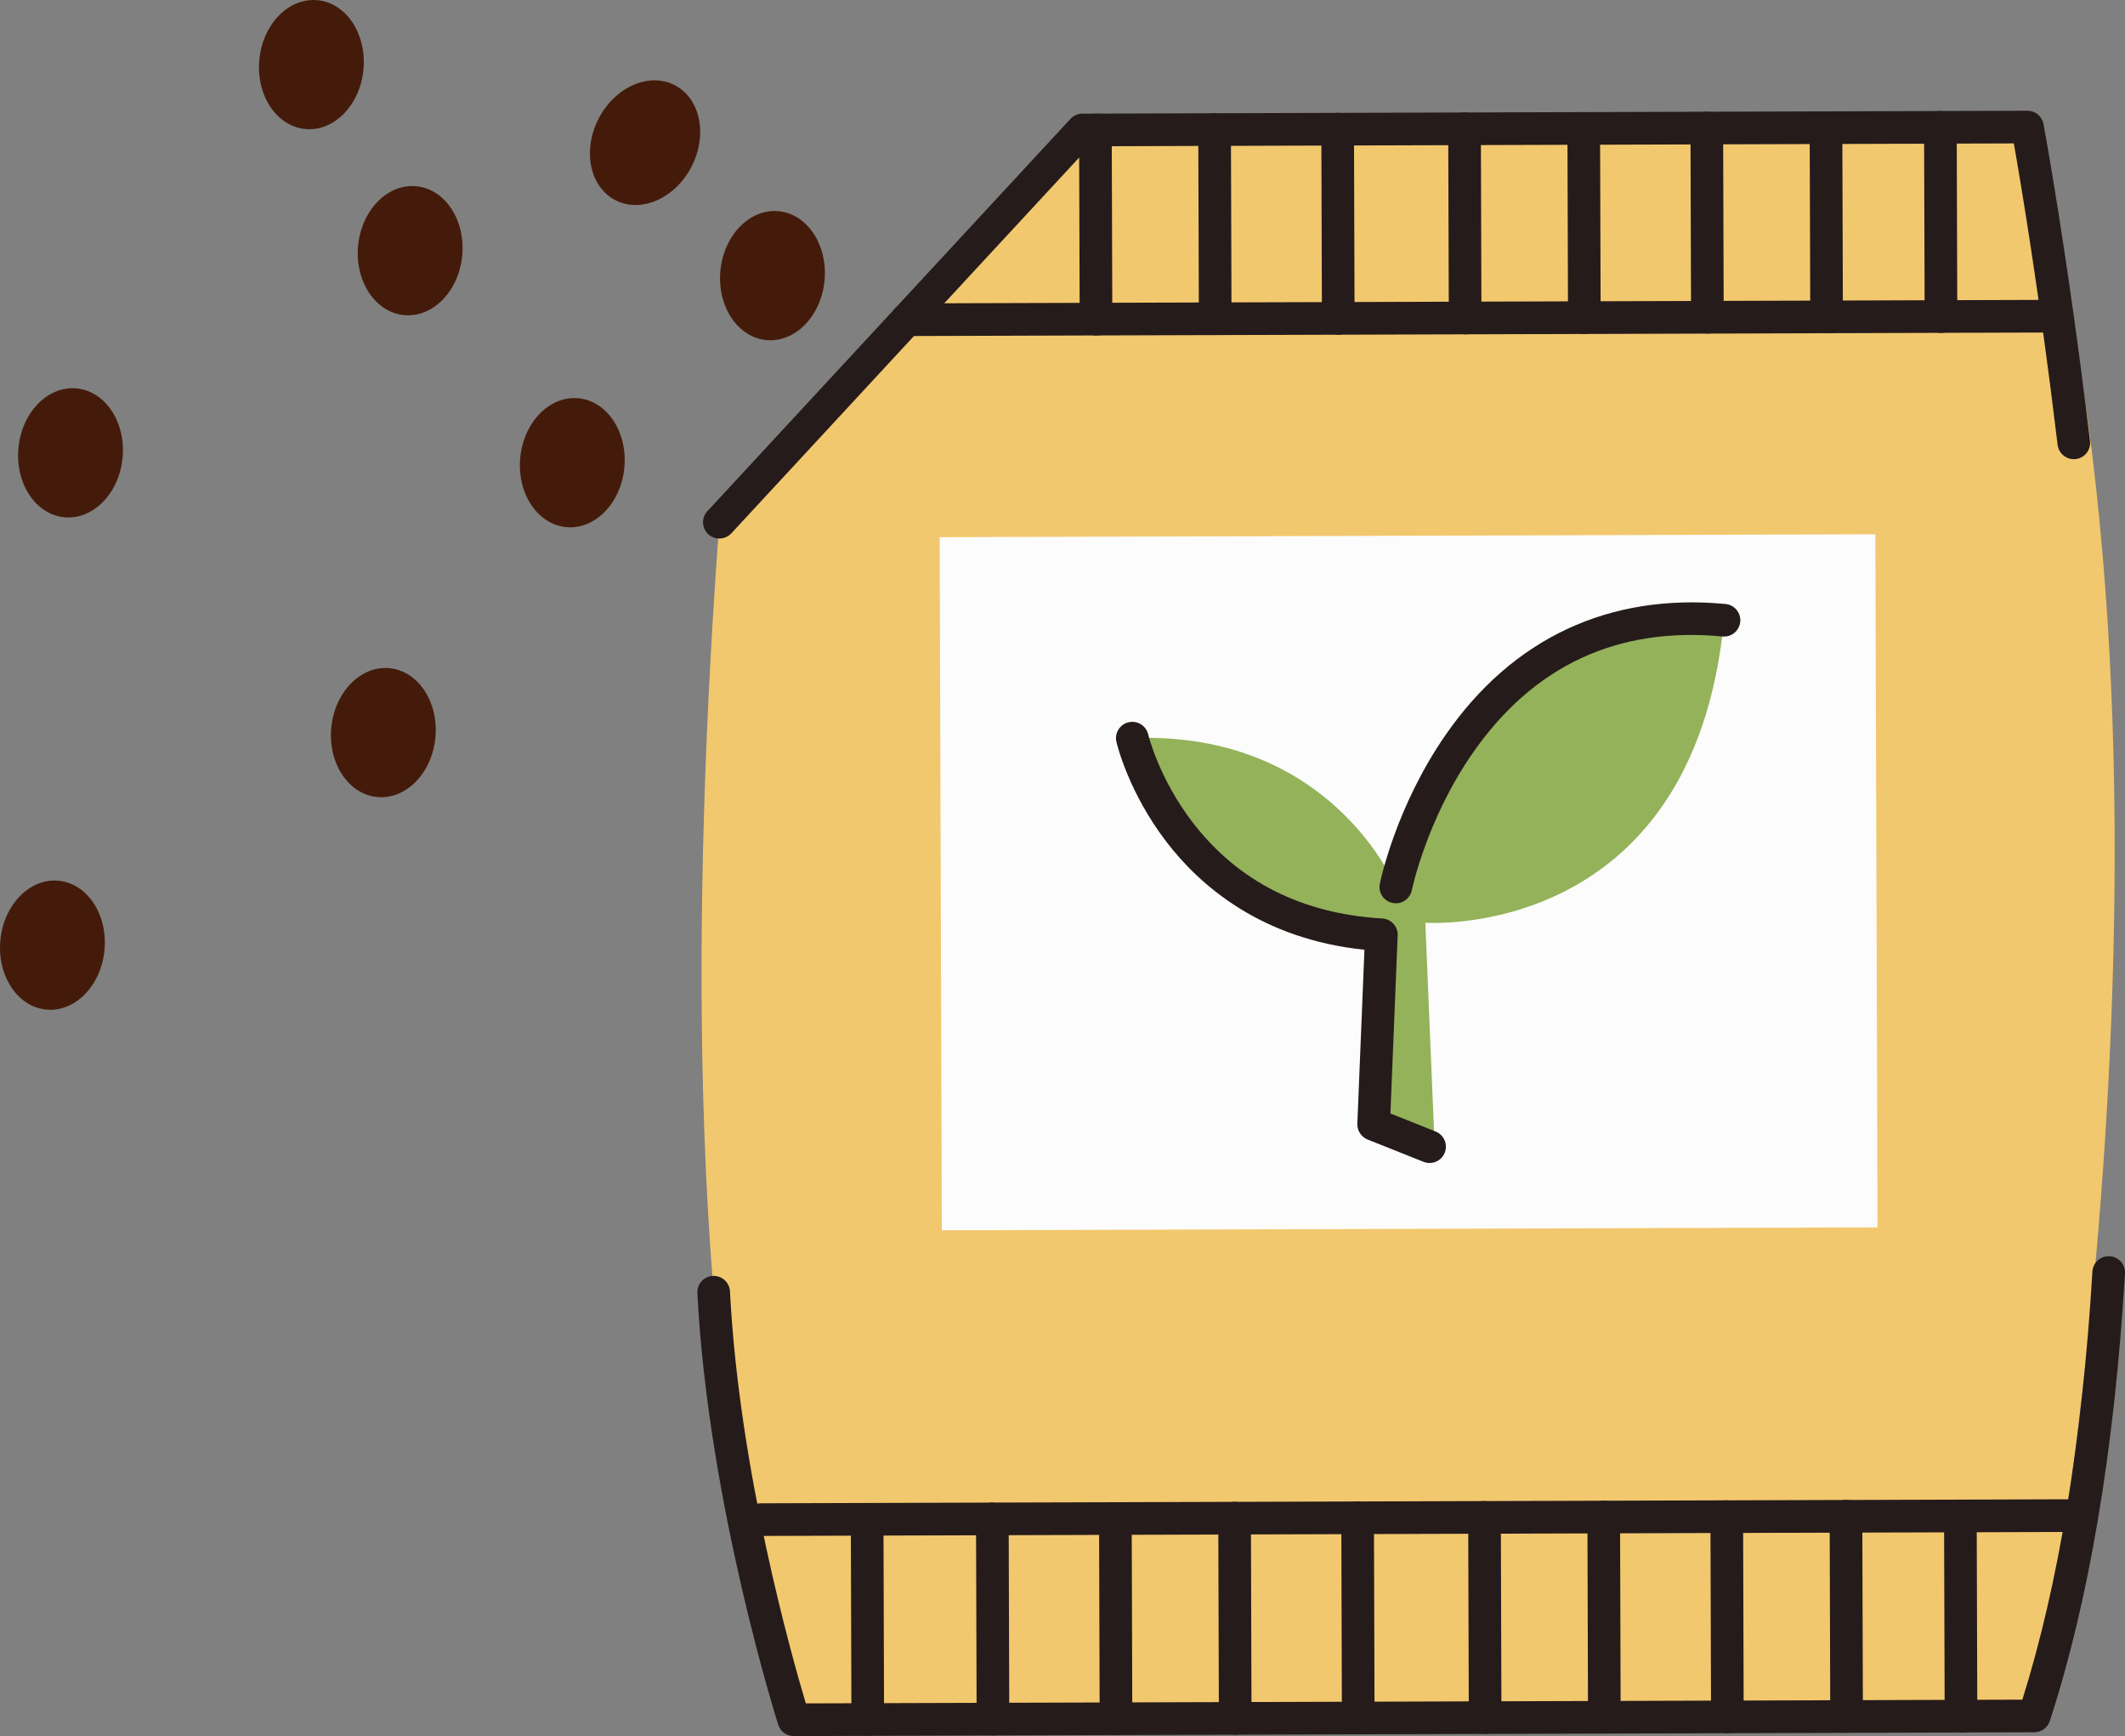 <svg xmlns="http://www.w3.org/2000/svg" width="1080" height="882.17" viewBox="0 0 1080 882.17"><rect x="0" y="0" width="1080" height="882.17" fill="#808080" stroke="none"/><g id="a"/><g id="b"><g id="c"><g id="d"><g><path d="M1030.43 64.57l-480.3 1.48-184.53 199.34c-13.45 181.16-19.44 444.71 37.81 608.49l630.47-1.94s94.22-469.82-3.45-807.36z" fill="#f2c86e"/><path d="M382.85 779.57c-2.66-1.37-4.49-4.15-4.5-7.35-.01-4.58 3.69-8.31 8.27-8.32l663.75-2.04c4.58-.02 8.31 3.69 8.32 8.27.01 4.58-3.69 8.31-8.27 8.32l-663.75 2.04c-1.38.0-2.67-.33-3.82-.92z" fill="#261b1b"/><path d="M553.23 169.54c-2.66-1.37-4.49-4.15-4.5-7.35l-.3-96.13c-.01-4.58 3.69-8.31 8.27-8.32 4.58-.02 8.3 3.69 8.32 8.27l.3 96.13c.01 4.58-3.69 8.31-8.27 8.32-1.38.0-2.67-.33-3.82-.92z" fill="#261b1b"/><path d="M613.81 169.35c-2.66-1.37-4.49-4.15-4.5-7.35l-.3-96.13c-.01-4.58 3.69-8.31 8.27-8.32 4.58-.02 8.31 3.69 8.32 8.27l.3 96.14c.01 4.58-3.69 8.31-8.27 8.32-1.38.0-2.67-.33-3.82-.92z" fill="#261b1b"/><path d="M676.35 169.16c-2.66-1.37-4.49-4.15-4.5-7.35l-.3-96.13c-.01-4.58 3.69-8.31 8.27-8.32 4.58-.02 8.3 3.69 8.32 8.27l.3 96.13c.01 4.58-3.69 8.31-8.27 8.32-1.38.0-2.67-.33-3.82-.92z" fill="#261b1b"/><path d="M740.84 168.96c-2.66-1.37-4.49-4.15-4.5-7.35l-.3-96.13c-.01-4.58 3.69-8.31 8.27-8.32 4.58-.02 8.31 3.69 8.32 8.27l.3 96.13c.01 4.58-3.69 8.31-8.27 8.32-1.38.0-2.67-.33-3.82-.92z" fill="#261b1b"/><path d="M801.42 168.77c-2.66-1.37-4.49-4.15-4.5-7.35l-.3-96.13c-.01-4.58 3.69-8.31 8.27-8.32 4.58-.02 8.3 3.69 8.32 8.27l.3 96.13c.01 4.58-3.69 8.31-8.27 8.32-1.38.0-2.67-.33-3.82-.92z" fill="#261b1b"/><path d="M863.96 168.58c-2.66-1.37-4.49-4.15-4.5-7.35l-.3-96.13c-.01-4.58 3.69-8.31 8.27-8.32 4.58-.02 8.31 3.69 8.32 8.27l.3 96.13c.01 4.58-3.69 8.31-8.27 8.32-1.38.0-2.67-.33-3.82-.92z" fill="#261b1b"/><path d="M924.54 168.4c-2.66-1.37-4.49-4.15-4.5-7.35l-.3-96.13c-.01-4.58 3.69-8.3 8.27-8.32 4.58-.02 8.31 3.69 8.32 8.27l.3 96.13c.01 4.58-3.69 8.3-8.27 8.32-1.38.0-2.67-.33-3.82-.92z" fill="#261b1b"/><path d="M982.68 168.22c-2.66-1.37-4.49-4.15-4.5-7.35l-.3-96.13c-.01-4.58 3.69-8.31 8.27-8.32 4.58-.02 8.31 3.69 8.32 8.27l.3 96.13c.01 4.58-3.69 8.31-8.27 8.32-1.38.0-2.67-.33-3.82-.92z" fill="#261b1b"/><path d="M437.23 881.14c-2.66-1.37-4.49-4.15-4.5-7.35l-.31-101.73c-.01-4.58 3.69-8.31 8.27-8.32 4.58-.02 8.3 3.69 8.32 8.27l.31 101.73c.01 4.58-3.69 8.31-8.27 8.32-1.38.0-2.67-.33-3.82-.92z" fill="#261b1b"/><path d="M500.86 880.94c-2.66-1.37-4.49-4.15-4.5-7.35l-.31-101.73c-.01-4.58 3.69-8.31 8.27-8.32 4.58-.02 8.3 3.69 8.32 8.27l.31 101.73c.01 4.58-3.69 8.31-8.27 8.32-1.38.0-2.67-.33-3.82-.92z" fill="#261b1b"/><path d="M563.39 880.75c-2.66-1.37-4.49-4.15-4.5-7.35l-.31-101.73c-.01-4.58 3.69-8.31 8.27-8.32 4.58-.02 8.3 3.69 8.32 8.27l.31 101.73c.01 4.58-3.69 8.31-8.27 8.32-1.38.0-2.67-.33-3.82-.92z" fill="#261b1b"/><path d="M623.98 880.56c-2.66-1.37-4.49-4.15-4.5-7.35l-.31-101.73c-.01-4.58 3.69-8.31 8.27-8.32 4.58-.02 8.3 3.69 8.32 8.27l.31 101.73c.01 4.58-3.69 8.31-8.27 8.32-1.38.0-2.67-.33-3.82-.92z" fill="#261b1b"/><path d="M686.51 880.37c-2.66-1.37-4.49-4.15-4.5-7.35l-.31-101.73c-.01-4.58 3.69-8.31 8.27-8.32 4.58-.02 8.3 3.69 8.32 8.27l.31 101.73c.01 4.58-3.69 8.31-8.27 8.32-1.38.0-2.67-.33-3.82-.92z" fill="#261b1b"/><path d="M751 880.17c-2.66-1.37-4.49-4.15-4.5-7.35l-.31-101.73c-.01-4.58 3.69-8.3 8.27-8.32 4.58-.02 8.31 3.68 8.32 8.27l.31 101.73c.01 4.58-3.69 8.3-8.27 8.32-1.38.0-2.67-.33-3.82-.92z" fill="#261b1b"/><path d="M811.59 879.98c-2.66-1.37-4.49-4.15-4.5-7.35l-.31-101.73c-.01-4.58 3.69-8.31 8.27-8.32 4.58-.02 8.3 3.69 8.32 8.27l.31 101.73c.01 4.58-3.69 8.31-8.27 8.32-1.38.0-2.67-.33-3.82-.92z" fill="#261b1b"/><path d="M874.12 879.79c-2.66-1.37-4.49-4.15-4.5-7.35l-.31-101.73c-.01-4.58 3.69-8.31 8.27-8.32 4.58-.02 8.31 3.69 8.32 8.27l.31 101.73c.01 4.58-3.69 8.31-8.27 8.32-1.38.0-2.67-.33-3.82-.92z" fill="#261b1b"/><path d="M934.71 879.6c-2.66-1.37-4.49-4.15-4.5-7.35l-.31-101.73c-.01-4.58 3.69-8.31 8.27-8.32 4.58-.02 8.3 3.69 8.32 8.27l.31 101.73c.01 4.58-3.69 8.31-8.27 8.32-1.38.0-2.67-.33-3.82-.92z" fill="#261b1b"/><path d="M992.85 879.43c-2.66-1.37-4.49-4.15-4.5-7.35l-.31-101.73c-.01-4.58 3.69-8.31 8.27-8.32 4.58-.02 8.3 3.69 8.32 8.27l.31 101.73c.01 4.58-3.69 8.31-8.27 8.32-1.38.0-2.67-.33-3.82-.92z" fill="#261b1b"/><path d="M457.09 169.84c-2.66-1.37-4.49-4.15-4.5-7.35-.01-4.58 3.69-8.31 8.27-8.32l579.69-1.79c4.58-.02 8.3 3.69 8.32 8.27.01 4.58-3.69 8.31-8.27 8.32l-579.69 1.79c-1.38.0-2.67-.33-3.82-.92z" fill="#261b1b"/><path d="M361.81 272.76c-.65-.34-1.27-.77-1.84-1.29-3.36-3.11-3.56-8.36-.45-11.72L544.05 60.41c1.56-1.69 3.76-2.65 6.06-2.66l480.3-1.48c4-.02 7.44 2.84 8.18 6.77.12.65 12.22 65.8 23.63 161.01.55 4.55-2.7 8.68-7.25 9.22-4.55.54-8.68-2.7-9.22-7.25-9.23-77.02-18.9-134.19-22.25-153.15l-469.73 1.45-182.08 196.69c-2.59 2.79-6.65 3.4-9.88 1.74z" fill="#261b1b"/><path d="M399.62 881.25c-1.91-.98-3.42-2.7-4.1-4.84-.36-1.11-35.59-112.18-41.09-219.35-.23-4.57 3.28-8.47 7.86-8.71 4.57-.24 8.47 3.28 8.71 7.86 4.68 91.15 31.38 185.42 38.55 209.36l618.29-1.9c18.49-58.94 30.47-132.08 35.6-217.54.27-4.57 4.2-8.06 8.78-7.78 4.57.28 8.05 4.21 7.78 8.78-5.39 89.64-18.25 166.15-38.21 227.39-1.11 3.4-4.28 5.71-7.86 5.72l-630.47 1.94c-1.36.0-2.67-.32-3.82-.92z" fill="#261b1b"/><path d="M478.1 272.27h475.55v352.2H478.1z" transform="translate(-1.38 2.21) rotate(-.18)" fill="#fcfcfc"/><path d="M728.98 578.55l-4.57-109.67s135.98 9.85 151.79-153.7c0 0-118.48-16.18-166.8 135.55.0.0-32.42-79.59-133.92-75.65.0.0 32.71 89.32 126.59 99.91l-3.93 96.32 30.84 7.23z" fill="#94b25a"/><path d="M705.6 458.11c-3.22-1.66-5.08-5.3-4.32-9.03.32-1.58 8.18-39.24 33.49-75.74 34.03-49.08 83.21-72.05 142.22-66.42 4.56.44 7.9 4.49 7.47 9.04-.44 4.56-4.48 7.9-9.04 7.47-53.44-5.1-96.17 14.87-127.02 59.35-23.38 33.73-30.79 69.24-30.87 69.59-.91 4.49-5.29 7.39-9.78 6.47-.77-.16-1.49-.41-2.15-.75z" fill="#261b1b"/><path d="M694.34 578.69c-2.85-1.47-4.62-4.46-4.49-7.71l3.61-88.36c-52.41-5.44-83.53-32.5-100.63-54.83-19.4-25.35-25.2-49.81-25.43-50.83-1.03-4.46 1.75-8.92 6.22-9.95 4.46-1.03 8.91 1.75 9.94 6.2h0c.05.22 5.42 22.49 22.85 45.02 23.04 29.8 55.39 46.11 96.14 48.49 4.52.26 7.99 4.1 7.8 8.62l-3.69 90.46 22.98 9.17c4.24 1.7 6.33 6.52 4.63 10.78-1.7 4.25-6.52 6.33-10.78 4.63l-28.43-11.34c-.25-.1-.49-.21-.73-.33z" fill="#261b1b"/></g><ellipse cx="327.82" cy="72.48" rx="32.89" ry="26.58" transform="translate(113.26 330.71) rotate(-62.74)" fill="#441b0a"/><ellipse cx="290.88" cy="235.13" rx="32.89" ry="26.58" transform="translate(29.26 502.44) rotate(-84.57)" fill="#441b0a"/><path d="M234.92 129.9c-1.72 18.08-14.96 31.61-29.57 30.22-14.61-1.39-25.07-17.17-23.35-35.26 1.72-18.08 14.96-31.61 29.57-30.22 14.61 1.39 25.07 17.17 23.35 35.26z" fill="#441b0a"/><ellipse cx="194.83" cy="372.3" rx="32.89" ry="26.58" transform="translate(-194.24 531) rotate(-84.57)" fill="#441b0a"/><ellipse cx="392.61" cy="140.08" rx="32.89" ry="26.58" transform="translate(215.99 517.66) rotate(-84.57)" fill="#441b0a"/><path d="M184.72 35.35c-1.72 18.08-14.96 31.61-29.57 30.22-14.61-1.39-25.07-17.17-23.35-35.26S146.75-1.29 161.37.1c14.61 1.39 25.07 17.17 23.35 35.26z" fill="#441b0a"/><ellipse cx="35.84" cy="230.13" rx="32.89" ry="26.58" transform="translate(-196.65 244.01) rotate(-84.57)" fill="#441b0a"/><ellipse cx="26.65" cy="480.31" rx="32.89" ry="26.58" transform="translate(-454.03 461.36) rotate(-84.57)" fill="#441b0a"/></g></g></g></svg>